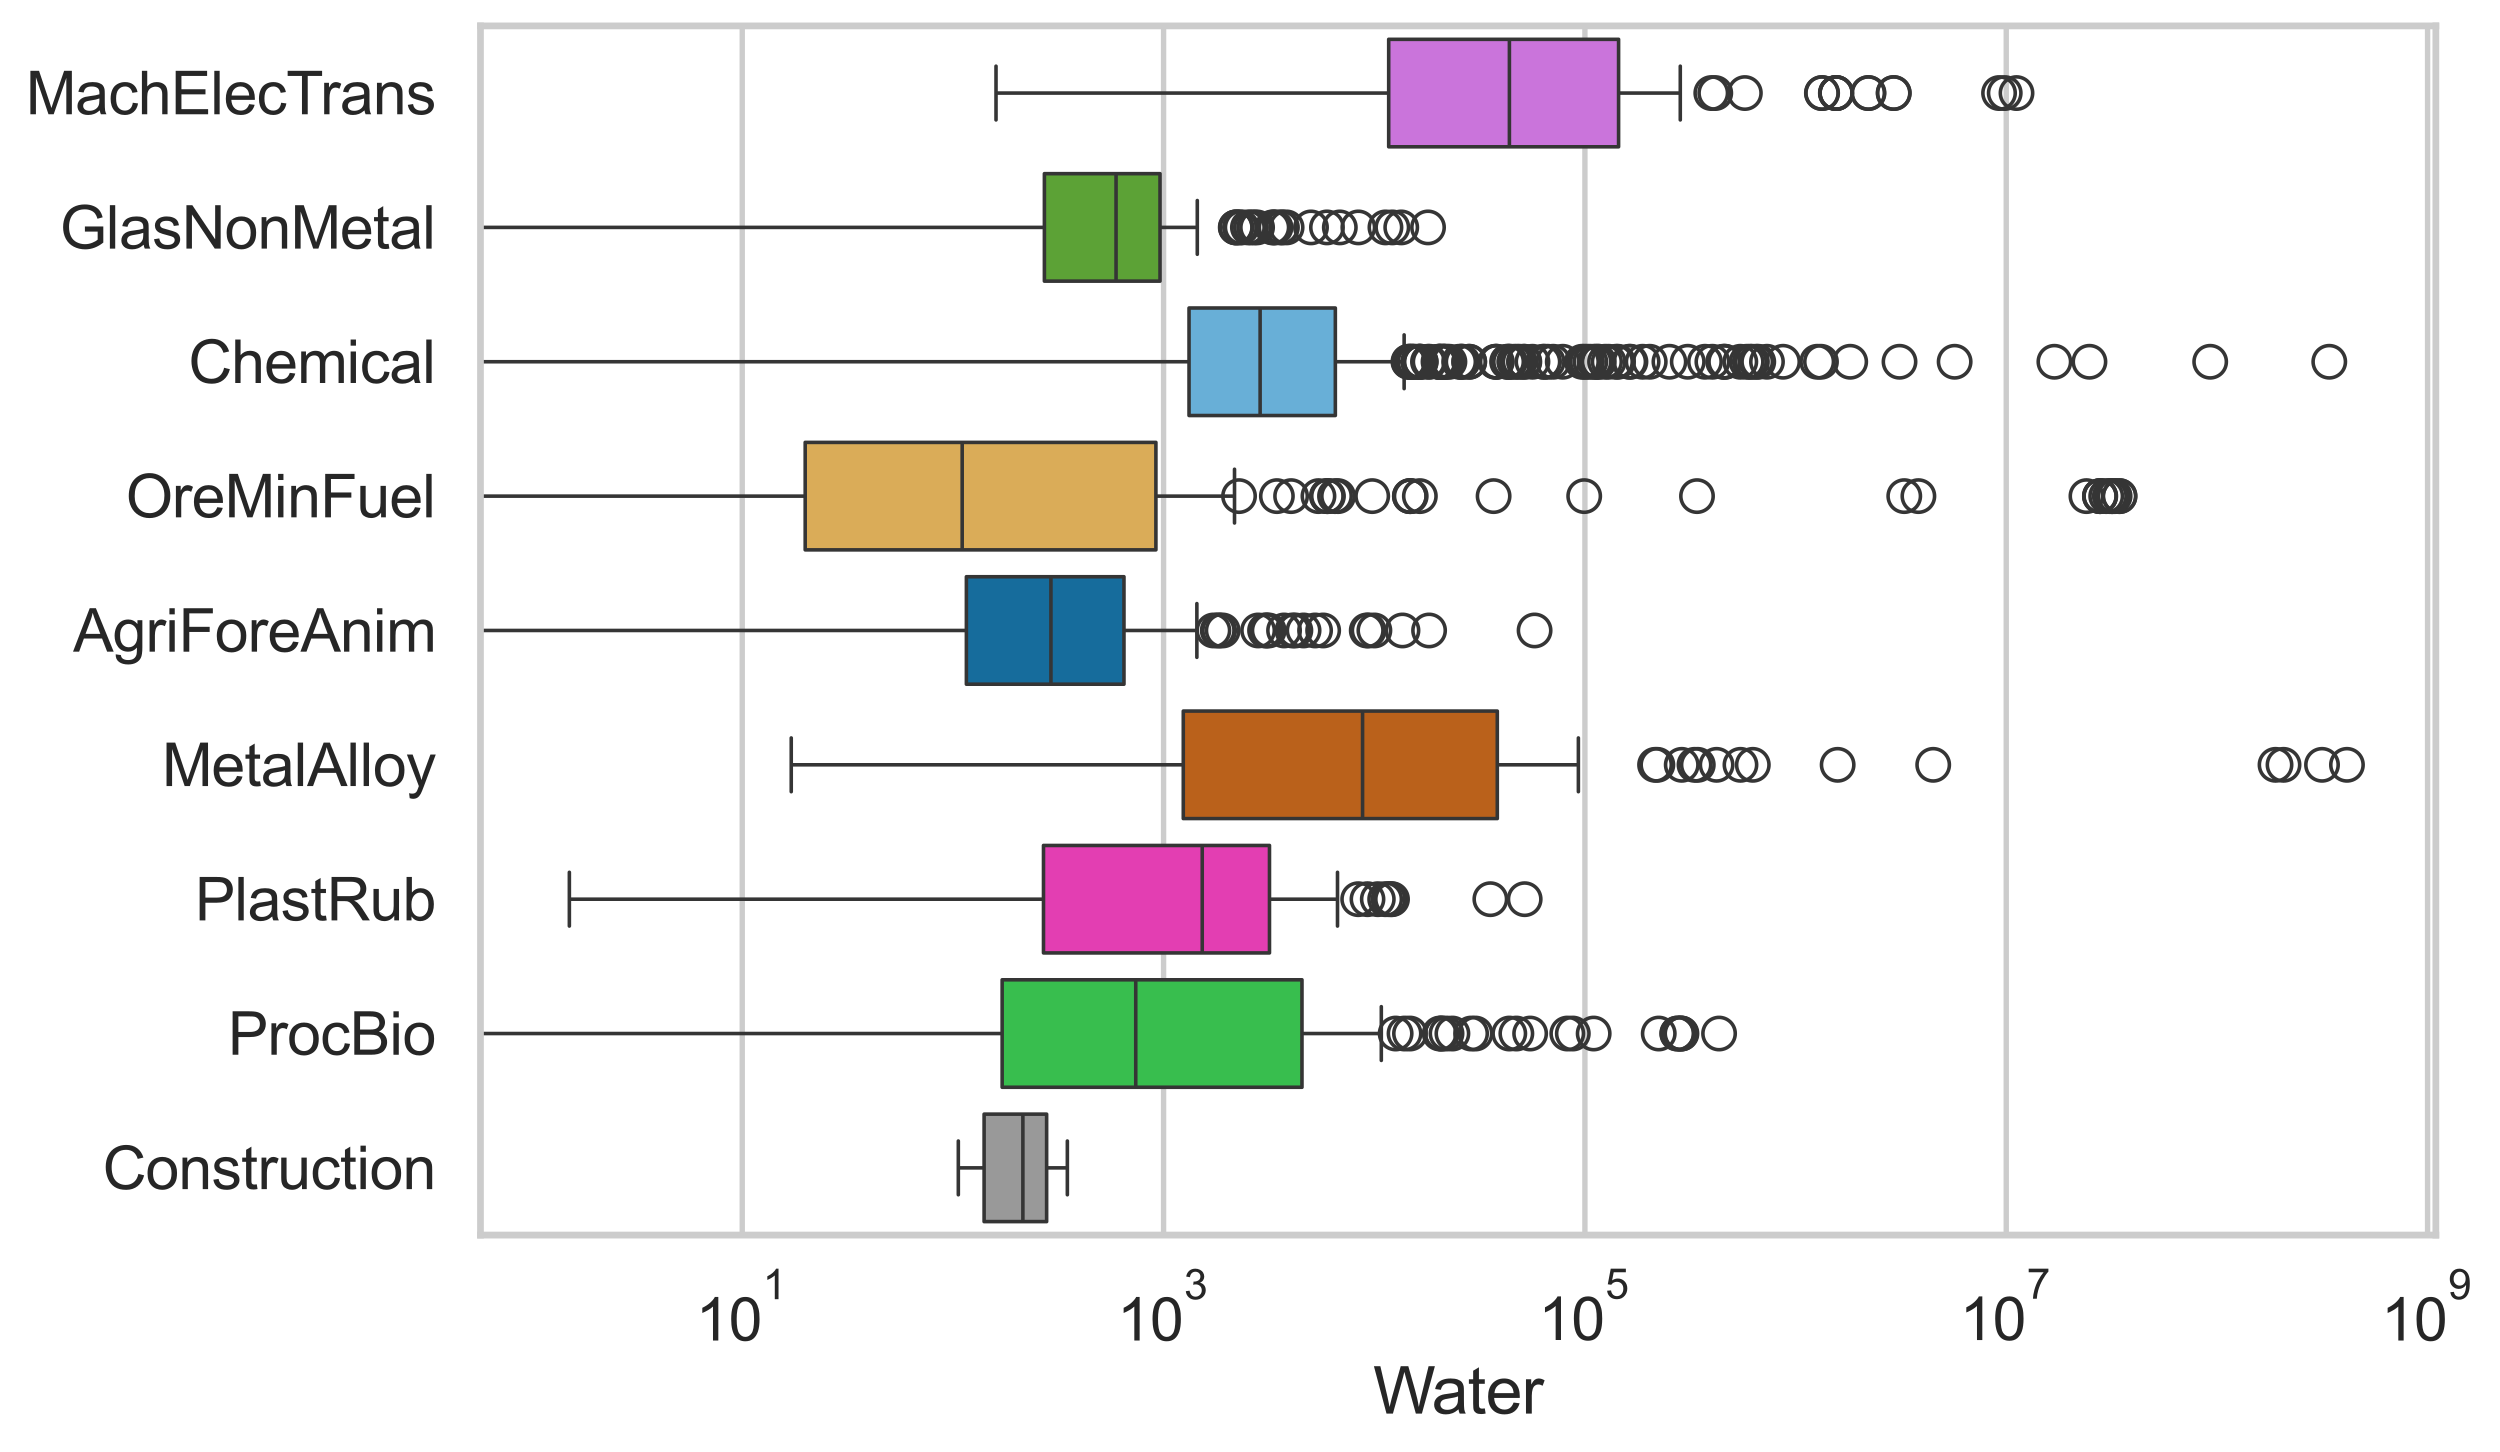 <?xml version="1.0" encoding="utf-8" standalone="no"?>
<!DOCTYPE svg PUBLIC "-//W3C//DTD SVG 1.1//EN"
  "http://www.w3.org/Graphics/SVG/1.1/DTD/svg11.dtd">
<svg xmlns:xlink="http://www.w3.org/1999/xlink" width="695.64pt" height="404.121pt" viewBox="0 0 695.64 404.121" xmlns="http://www.w3.org/2000/svg" version="1.1">
 <defs>
  <style type="text/css">*{stroke-linejoin: round; stroke-linecap: butt}</style>
 </defs>
 <g id="figure_1">
  <g id="patch_1">
   <path d="M 0 404.121 
L 695.64 404.121 
L 695.64 0 
L 0 0 
z
" style="fill: #ffffff"/>
  </g>
  <g id="axes_1">
   <g id="patch_2">
    <path d="M 133.697 343.665 
L 677.787 343.665 
L 677.787 7.2 
L 133.697 7.2 
z
" style="fill: #ffffff"/>
   </g>
   <g id="matplotlib.axis_1">
    <g id="xtick_1">
     <g id="line2d_1">
      <path d="M 206.535 343.665 
L 206.535 7.2 
" clip-path="url(#p6cf126e085)" style="fill: none; stroke: #cccccc; stroke-width: 1.5; stroke-linecap: round"/>
     </g>
     <g id="text_1">
      <!-- $\mathdefault{10^{1}}$ -->
      <g style="fill: #262626" transform="translate(193.582 373.18) scale(0.165 -0.165)">
       <defs>
        <path id="ArialMT-31" d="M 2384 0 
L 1822 0 
L 1822 3584 
Q 1619 3391 1289 3197 
Q 959 3003 697 2906 
L 697 3450 
Q 1169 3672 1522 3987 
Q 1875 4303 2022 4600 
L 2384 4600 
L 2384 0 
z
" transform="scale(0.016)"/>
        <path id="ArialMT-30" d="M 266 2259 
Q 266 3072 433 3567 
Q 600 4063 929 4331 
Q 1259 4600 1759 4600 
Q 2128 4600 2406 4451 
Q 2684 4303 2865 4023 
Q 3047 3744 3150 3342 
Q 3253 2941 3253 2259 
Q 3253 1453 3087 958 
Q 2922 463 2592 192 
Q 2263 -78 1759 -78 
Q 1097 -78 719 397 
Q 266 969 266 2259 
z
M 844 2259 
Q 844 1131 1108 757 
Q 1372 384 1759 384 
Q 2147 384 2411 759 
Q 2675 1134 2675 2259 
Q 2675 3391 2411 3762 
Q 2147 4134 1753 4134 
Q 1366 4134 1134 3806 
Q 844 3388 844 2259 
z
" transform="scale(0.016)"/>
       </defs>
       <use xlink:href="#ArialMT-31" transform="translate(0 0.994)"/>
       <use xlink:href="#ArialMT-30" transform="translate(55.615 0.994)"/>
       <use xlink:href="#ArialMT-31" transform="translate(112.973 70.688) scale(0.7)"/>
      </g>
     </g>
    </g>
    <g id="xtick_2">
     <g id="line2d_2">
      <path d="M 323.773 343.665 
L 323.773 7.2 
" clip-path="url(#p6cf126e085)" style="fill: none; stroke: #cccccc; stroke-width: 1.5; stroke-linecap: round"/>
     </g>
     <g id="text_2">
      <!-- $\mathdefault{10^{3}}$ -->
      <g style="fill: #262626" transform="translate(310.82 373.18) scale(0.165 -0.165)">
       <defs>
        <path id="ArialMT-33" d="M 269 1209 
L 831 1284 
Q 928 806 1161 595 
Q 1394 384 1728 384 
Q 2125 384 2398 659 
Q 2672 934 2672 1341 
Q 2672 1728 2419 1979 
Q 2166 2231 1775 2231 
Q 1616 2231 1378 2169 
L 1441 2663 
Q 1497 2656 1531 2656 
Q 1891 2656 2178 2843 
Q 2466 3031 2466 3422 
Q 2466 3731 2256 3934 
Q 2047 4138 1716 4138 
Q 1388 4138 1169 3931 
Q 950 3725 888 3313 
L 325 3413 
Q 428 3978 793 4289 
Q 1159 4600 1703 4600 
Q 2078 4600 2393 4439 
Q 2709 4278 2876 4000 
Q 3044 3722 3044 3409 
Q 3044 3113 2884 2869 
Q 2725 2625 2413 2481 
Q 2819 2388 3044 2092 
Q 3269 1797 3269 1353 
Q 3269 753 2831 336 
Q 2394 -81 1725 -81 
Q 1122 -81 723 278 
Q 325 638 269 1209 
z
" transform="scale(0.016)"/>
       </defs>
       <use xlink:href="#ArialMT-31" transform="translate(0 0.994)"/>
       <use xlink:href="#ArialMT-30" transform="translate(55.615 0.994)"/>
       <use xlink:href="#ArialMT-33" transform="translate(112.973 70.688) scale(0.7)"/>
      </g>
     </g>
    </g>
    <g id="xtick_3">
     <g id="line2d_3">
      <path d="M 441.011 343.665 
L 441.011 7.2 
" clip-path="url(#p6cf126e085)" style="fill: none; stroke: #cccccc; stroke-width: 1.5; stroke-linecap: round"/>
     </g>
     <g id="text_3">
      <!-- $\mathdefault{10^{5}}$ -->
      <g style="fill: #262626" transform="translate(428.059 373.015) scale(0.165 -0.165)">
       <defs>
        <path id="ArialMT-35" d="M 266 1200 
L 856 1250 
Q 922 819 1161 601 
Q 1400 384 1738 384 
Q 2144 384 2425 690 
Q 2706 997 2706 1503 
Q 2706 1984 2436 2262 
Q 2166 2541 1728 2541 
Q 1456 2541 1237 2417 
Q 1019 2294 894 2097 
L 366 2166 
L 809 4519 
L 3088 4519 
L 3088 3981 
L 1259 3981 
L 1013 2750 
Q 1425 3038 1878 3038 
Q 2478 3038 2890 2622 
Q 3303 2206 3303 1553 
Q 3303 931 2941 478 
Q 2500 -78 1738 -78 
Q 1113 -78 717 272 
Q 322 622 266 1200 
z
" transform="scale(0.016)"/>
       </defs>
       <use xlink:href="#ArialMT-31" transform="translate(0 0.88)"/>
       <use xlink:href="#ArialMT-30" transform="translate(55.615 0.88)"/>
       <use xlink:href="#ArialMT-35" transform="translate(112.973 70.573) scale(0.7)"/>
      </g>
     </g>
    </g>
    <g id="xtick_4">
     <g id="line2d_4">
      <path d="M 558.249 343.665 
L 558.249 7.2 
" clip-path="url(#p6cf126e085)" style="fill: none; stroke: #cccccc; stroke-width: 1.5; stroke-linecap: round"/>
     </g>
     <g id="text_4">
      <!-- $\mathdefault{10^{7}}$ -->
      <g style="fill: #262626" transform="translate(545.297 373.015) scale(0.165 -0.165)">
       <defs>
        <path id="ArialMT-37" d="M 303 3981 
L 303 4522 
L 3269 4522 
L 3269 4084 
Q 2831 3619 2401 2847 
Q 1972 2075 1738 1259 
Q 1569 684 1522 0 
L 944 0 
Q 953 541 1156 1306 
Q 1359 2072 1739 2783 
Q 2119 3494 2547 3981 
L 303 3981 
z
" transform="scale(0.016)"/>
       </defs>
       <use xlink:href="#ArialMT-31" transform="translate(0 0.847)"/>
       <use xlink:href="#ArialMT-30" transform="translate(55.615 0.847)"/>
       <use xlink:href="#ArialMT-37" transform="translate(112.973 70.541) scale(0.7)"/>
      </g>
     </g>
    </g>
    <g id="xtick_5">
     <g id="line2d_5">
      <path d="M 675.487 343.665 
L 675.487 7.2 
" clip-path="url(#p6cf126e085)" style="fill: none; stroke: #cccccc; stroke-width: 1.5; stroke-linecap: round"/>
     </g>
     <g id="text_5">
      <!-- $\mathdefault{10^{9}}$ -->
      <g style="fill: #262626" transform="translate(662.535 373.18) scale(0.165 -0.165)">
       <defs>
        <path id="ArialMT-39" d="M 350 1059 
L 891 1109 
Q 959 728 1153 556 
Q 1347 384 1650 384 
Q 1909 384 2104 503 
Q 2300 622 2425 820 
Q 2550 1019 2634 1356 
Q 2719 1694 2719 2044 
Q 2719 2081 2716 2156 
Q 2547 1888 2255 1720 
Q 1963 1553 1622 1553 
Q 1053 1553 659 1965 
Q 266 2378 266 3053 
Q 266 3750 677 4175 
Q 1088 4600 1706 4600 
Q 2153 4600 2523 4359 
Q 2894 4119 3086 3673 
Q 3278 3228 3278 2384 
Q 3278 1506 3087 986 
Q 2897 466 2520 194 
Q 2144 -78 1638 -78 
Q 1100 -78 759 220 
Q 419 519 350 1059 
z
M 2653 3081 
Q 2653 3566 2395 3850 
Q 2138 4134 1775 4134 
Q 1400 4134 1122 3828 
Q 844 3522 844 3034 
Q 844 2597 1108 2323 
Q 1372 2050 1759 2050 
Q 2150 2050 2401 2323 
Q 2653 2597 2653 3081 
z
" transform="scale(0.016)"/>
       </defs>
       <use xlink:href="#ArialMT-31" transform="translate(0 0.994)"/>
       <use xlink:href="#ArialMT-30" transform="translate(55.615 0.994)"/>
       <use xlink:href="#ArialMT-39" transform="translate(112.973 70.688) scale(0.7)"/>
      </g>
     </g>
    </g>
    <g id="text_6">
     <!-- Water -->
     <g style="fill: #262626" transform="translate(382.077 393.344) scale(0.18 -0.18)">
      <defs>
       <path id="ArialMT-57" d="M 1294 0 
L 78 4581 
L 700 4581 
L 1397 1578 
Q 1509 1106 1591 641 
Q 1766 1375 1797 1488 
L 2669 4581 
L 3400 4581 
L 4056 2263 
Q 4303 1400 4413 641 
Q 4500 1075 4641 1638 
L 5359 4581 
L 5969 4581 
L 4713 0 
L 4128 0 
L 3163 3491 
Q 3041 3928 3019 4028 
Q 2947 3713 2884 3491 
L 1913 0 
L 1294 0 
z
" transform="scale(0.016)"/>
       <path id="ArialMT-61" d="M 2588 409 
Q 2275 144 1986 34 
Q 1697 -75 1366 -75 
Q 819 -75 525 192 
Q 231 459 231 875 
Q 231 1119 342 1320 
Q 453 1522 633 1644 
Q 813 1766 1038 1828 
Q 1203 1872 1538 1913 
Q 2219 1994 2541 2106 
Q 2544 2222 2544 2253 
Q 2544 2597 2384 2738 
Q 2169 2928 1744 2928 
Q 1347 2928 1158 2789 
Q 969 2650 878 2297 
L 328 2372 
Q 403 2725 575 2942 
Q 747 3159 1072 3276 
Q 1397 3394 1825 3394 
Q 2250 3394 2515 3294 
Q 2781 3194 2906 3042 
Q 3031 2891 3081 2659 
Q 3109 2516 3109 2141 
L 3109 1391 
Q 3109 606 3145 398 
Q 3181 191 3288 0 
L 2700 0 
Q 2613 175 2588 409 
z
M 2541 1666 
Q 2234 1541 1622 1453 
Q 1275 1403 1131 1340 
Q 988 1278 909 1158 
Q 831 1038 831 891 
Q 831 666 1001 516 
Q 1172 366 1500 366 
Q 1825 366 2078 508 
Q 2331 650 2450 897 
Q 2541 1088 2541 1459 
L 2541 1666 
z
" transform="scale(0.016)"/>
       <path id="ArialMT-74" d="M 1650 503 
L 1731 6 
Q 1494 -44 1306 -44 
Q 1000 -44 831 53 
Q 663 150 594 308 
Q 525 466 525 972 
L 525 2881 
L 113 2881 
L 113 3319 
L 525 3319 
L 525 4141 
L 1084 4478 
L 1084 3319 
L 1650 3319 
L 1650 2881 
L 1084 2881 
L 1084 941 
Q 1084 700 1114 631 
Q 1144 563 1211 522 
Q 1278 481 1403 481 
Q 1497 481 1650 503 
z
" transform="scale(0.016)"/>
       <path id="ArialMT-65" d="M 2694 1069 
L 3275 997 
Q 3138 488 2766 206 
Q 2394 -75 1816 -75 
Q 1088 -75 661 373 
Q 234 822 234 1631 
Q 234 2469 665 2931 
Q 1097 3394 1784 3394 
Q 2450 3394 2872 2941 
Q 3294 2488 3294 1666 
Q 3294 1616 3291 1516 
L 816 1516 
Q 847 969 1125 678 
Q 1403 388 1819 388 
Q 2128 388 2347 550 
Q 2566 713 2694 1069 
z
M 847 1978 
L 2700 1978 
Q 2663 2397 2488 2606 
Q 2219 2931 1791 2931 
Q 1403 2931 1139 2672 
Q 875 2413 847 1978 
z
" transform="scale(0.016)"/>
       <path id="ArialMT-72" d="M 416 0 
L 416 3319 
L 922 3319 
L 922 2816 
Q 1116 3169 1280 3281 
Q 1444 3394 1641 3394 
Q 1925 3394 2219 3213 
L 2025 2691 
Q 1819 2813 1613 2813 
Q 1428 2813 1281 2702 
Q 1134 2591 1072 2394 
Q 978 2094 978 1738 
L 978 0 
L 416 0 
z
" transform="scale(0.016)"/>
      </defs>
      <use xlink:href="#ArialMT-57"/>
      <use xlink:href="#ArialMT-61" transform="translate(90.635 0)"/>
      <use xlink:href="#ArialMT-74" transform="translate(146.25 0)"/>
      <use xlink:href="#ArialMT-65" transform="translate(174.033 0)"/>
      <use xlink:href="#ArialMT-72" transform="translate(229.648 0)"/>
     </g>
    </g>
   </g>
   <g id="matplotlib.axis_2">
    <g id="ytick_1">
     <g id="text_7">
      <!-- MachElecTrans -->
      <g style="fill: #262626" transform="translate(7.2 31.798) scale(0.165 -0.165)">
       <defs>
        <path id="ArialMT-4d" d="M 475 0 
L 475 4581 
L 1388 4581 
L 2472 1338 
Q 2622 884 2691 659 
Q 2769 909 2934 1394 
L 4031 4581 
L 4847 4581 
L 4847 0 
L 4263 0 
L 4263 3834 
L 2931 0 
L 2384 0 
L 1059 3900 
L 1059 0 
L 475 0 
z
" transform="scale(0.016)"/>
        <path id="ArialMT-63" d="M 2588 1216 
L 3141 1144 
Q 3050 572 2676 248 
Q 2303 -75 1759 -75 
Q 1078 -75 664 370 
Q 250 816 250 1647 
Q 250 2184 428 2587 
Q 606 2991 970 3192 
Q 1334 3394 1763 3394 
Q 2303 3394 2647 3120 
Q 2991 2847 3088 2344 
L 2541 2259 
Q 2463 2594 2264 2762 
Q 2066 2931 1784 2931 
Q 1359 2931 1093 2626 
Q 828 2322 828 1663 
Q 828 994 1084 691 
Q 1341 388 1753 388 
Q 2084 388 2306 591 
Q 2528 794 2588 1216 
z
" transform="scale(0.016)"/>
        <path id="ArialMT-68" d="M 422 0 
L 422 4581 
L 984 4581 
L 984 2938 
Q 1378 3394 1978 3394 
Q 2347 3394 2619 3248 
Q 2891 3103 3008 2847 
Q 3125 2591 3125 2103 
L 3125 0 
L 2563 0 
L 2563 2103 
Q 2563 2525 2380 2717 
Q 2197 2909 1863 2909 
Q 1613 2909 1392 2779 
Q 1172 2650 1078 2428 
Q 984 2206 984 1816 
L 984 0 
L 422 0 
z
" transform="scale(0.016)"/>
        <path id="ArialMT-45" d="M 506 0 
L 506 4581 
L 3819 4581 
L 3819 4041 
L 1113 4041 
L 1113 2638 
L 3647 2638 
L 3647 2100 
L 1113 2100 
L 1113 541 
L 3925 541 
L 3925 0 
L 506 0 
z
" transform="scale(0.016)"/>
        <path id="ArialMT-6c" d="M 409 0 
L 409 4581 
L 972 4581 
L 972 0 
L 409 0 
z
" transform="scale(0.016)"/>
        <path id="ArialMT-54" d="M 1659 0 
L 1659 4041 
L 150 4041 
L 150 4581 
L 3781 4581 
L 3781 4041 
L 2266 4041 
L 2266 0 
L 1659 0 
z
" transform="scale(0.016)"/>
        <path id="ArialMT-6e" d="M 422 0 
L 422 3319 
L 928 3319 
L 928 2847 
Q 1294 3394 1984 3394 
Q 2284 3394 2536 3286 
Q 2788 3178 2913 3003 
Q 3038 2828 3088 2588 
Q 3119 2431 3119 2041 
L 3119 0 
L 2556 0 
L 2556 2019 
Q 2556 2363 2490 2533 
Q 2425 2703 2258 2804 
Q 2091 2906 1866 2906 
Q 1506 2906 1245 2678 
Q 984 2450 984 1813 
L 984 0 
L 422 0 
z
" transform="scale(0.016)"/>
        <path id="ArialMT-73" d="M 197 991 
L 753 1078 
Q 800 744 1014 566 
Q 1228 388 1613 388 
Q 2000 388 2187 545 
Q 2375 703 2375 916 
Q 2375 1106 2209 1216 
Q 2094 1291 1634 1406 
Q 1016 1563 777 1677 
Q 538 1791 414 1992 
Q 291 2194 291 2438 
Q 291 2659 392 2848 
Q 494 3038 669 3163 
Q 800 3259 1026 3326 
Q 1253 3394 1513 3394 
Q 1903 3394 2198 3281 
Q 2494 3169 2634 2976 
Q 2775 2784 2828 2463 
L 2278 2388 
Q 2241 2644 2061 2787 
Q 1881 2931 1553 2931 
Q 1166 2931 1000 2803 
Q 834 2675 834 2503 
Q 834 2394 903 2306 
Q 972 2216 1119 2156 
Q 1203 2125 1616 2013 
Q 2213 1853 2448 1751 
Q 2684 1650 2818 1456 
Q 2953 1263 2953 975 
Q 2953 694 2789 445 
Q 2625 197 2315 61 
Q 2006 -75 1616 -75 
Q 969 -75 630 194 
Q 291 463 197 991 
z
" transform="scale(0.016)"/>
       </defs>
       <use xlink:href="#ArialMT-4d"/>
       <use xlink:href="#ArialMT-61" transform="translate(83.301 0)"/>
       <use xlink:href="#ArialMT-63" transform="translate(138.916 0)"/>
       <use xlink:href="#ArialMT-68" transform="translate(188.916 0)"/>
       <use xlink:href="#ArialMT-45" transform="translate(244.531 0)"/>
       <use xlink:href="#ArialMT-6c" transform="translate(311.23 0)"/>
       <use xlink:href="#ArialMT-65" transform="translate(333.447 0)"/>
       <use xlink:href="#ArialMT-63" transform="translate(389.062 0)"/>
       <use xlink:href="#ArialMT-54" transform="translate(439.062 0)"/>
       <use xlink:href="#ArialMT-72" transform="translate(496.396 0)"/>
       <use xlink:href="#ArialMT-61" transform="translate(529.697 0)"/>
       <use xlink:href="#ArialMT-6e" transform="translate(585.312 0)"/>
       <use xlink:href="#ArialMT-73" transform="translate(640.928 0)"/>
      </g>
     </g>
    </g>
    <g id="ytick_2">
     <g id="text_8">
      <!-- GlasNonMetal -->
      <g style="fill: #262626" transform="translate(16.659 69.183) scale(0.165 -0.165)">
       <defs>
        <path id="ArialMT-47" d="M 2638 1797 
L 2638 2334 
L 4578 2338 
L 4578 638 
Q 4131 281 3656 101 
Q 3181 -78 2681 -78 
Q 2006 -78 1454 211 
Q 903 500 622 1047 
Q 341 1594 341 2269 
Q 341 2938 620 3517 
Q 900 4097 1425 4378 
Q 1950 4659 2634 4659 
Q 3131 4659 3532 4498 
Q 3934 4338 4162 4050 
Q 4391 3763 4509 3300 
L 3963 3150 
Q 3859 3500 3706 3700 
Q 3553 3900 3268 4020 
Q 2984 4141 2638 4141 
Q 2222 4141 1919 4014 
Q 1616 3888 1430 3681 
Q 1244 3475 1141 3228 
Q 966 2803 966 2306 
Q 966 1694 1177 1281 
Q 1388 869 1791 669 
Q 2194 469 2647 469 
Q 3041 469 3416 620 
Q 3791 772 3984 944 
L 3984 1797 
L 2638 1797 
z
" transform="scale(0.016)"/>
        <path id="ArialMT-4e" d="M 488 0 
L 488 4581 
L 1109 4581 
L 3516 984 
L 3516 4581 
L 4097 4581 
L 4097 0 
L 3475 0 
L 1069 3600 
L 1069 0 
L 488 0 
z
" transform="scale(0.016)"/>
        <path id="ArialMT-6f" d="M 213 1659 
Q 213 2581 725 3025 
Q 1153 3394 1769 3394 
Q 2453 3394 2887 2945 
Q 3322 2497 3322 1706 
Q 3322 1066 3130 698 
Q 2938 331 2570 128 
Q 2203 -75 1769 -75 
Q 1072 -75 642 372 
Q 213 819 213 1659 
z
M 791 1659 
Q 791 1022 1069 705 
Q 1347 388 1769 388 
Q 2188 388 2466 706 
Q 2744 1025 2744 1678 
Q 2744 2294 2464 2611 
Q 2184 2928 1769 2928 
Q 1347 2928 1069 2612 
Q 791 2297 791 1659 
z
" transform="scale(0.016)"/>
       </defs>
       <use xlink:href="#ArialMT-47"/>
       <use xlink:href="#ArialMT-6c" transform="translate(77.783 0)"/>
       <use xlink:href="#ArialMT-61" transform="translate(100 0)"/>
       <use xlink:href="#ArialMT-73" transform="translate(155.615 0)"/>
       <use xlink:href="#ArialMT-4e" transform="translate(205.615 0)"/>
       <use xlink:href="#ArialMT-6f" transform="translate(277.832 0)"/>
       <use xlink:href="#ArialMT-6e" transform="translate(333.447 0)"/>
       <use xlink:href="#ArialMT-4d" transform="translate(389.062 0)"/>
       <use xlink:href="#ArialMT-65" transform="translate(472.363 0)"/>
       <use xlink:href="#ArialMT-74" transform="translate(527.979 0)"/>
       <use xlink:href="#ArialMT-61" transform="translate(555.762 0)"/>
       <use xlink:href="#ArialMT-6c" transform="translate(611.377 0)"/>
      </g>
     </g>
    </g>
    <g id="ytick_3">
     <g id="text_9">
      <!-- Chemical -->
      <g style="fill: #262626" transform="translate(52.428 106.568) scale(0.165 -0.165)">
       <defs>
        <path id="ArialMT-43" d="M 3763 1606 
L 4369 1453 
Q 4178 706 3683 314 
Q 3188 -78 2472 -78 
Q 1731 -78 1267 223 
Q 803 525 561 1097 
Q 319 1669 319 2325 
Q 319 3041 592 3573 
Q 866 4106 1370 4382 
Q 1875 4659 2481 4659 
Q 3169 4659 3637 4309 
Q 4106 3959 4291 3325 
L 3694 3184 
Q 3534 3684 3231 3912 
Q 2928 4141 2469 4141 
Q 1941 4141 1586 3887 
Q 1231 3634 1087 3207 
Q 944 2781 944 2328 
Q 944 1744 1114 1308 
Q 1284 872 1643 656 
Q 2003 441 2422 441 
Q 2931 441 3284 734 
Q 3638 1028 3763 1606 
z
" transform="scale(0.016)"/>
        <path id="ArialMT-6d" d="M 422 0 
L 422 3319 
L 925 3319 
L 925 2853 
Q 1081 3097 1340 3245 
Q 1600 3394 1931 3394 
Q 2300 3394 2536 3241 
Q 2772 3088 2869 2813 
Q 3263 3394 3894 3394 
Q 4388 3394 4653 3120 
Q 4919 2847 4919 2278 
L 4919 0 
L 4359 0 
L 4359 2091 
Q 4359 2428 4304 2576 
Q 4250 2725 4106 2815 
Q 3963 2906 3769 2906 
Q 3419 2906 3187 2673 
Q 2956 2441 2956 1928 
L 2956 0 
L 2394 0 
L 2394 2156 
Q 2394 2531 2256 2718 
Q 2119 2906 1806 2906 
Q 1569 2906 1367 2781 
Q 1166 2656 1075 2415 
Q 984 2175 984 1722 
L 984 0 
L 422 0 
z
" transform="scale(0.016)"/>
        <path id="ArialMT-69" d="M 425 3934 
L 425 4581 
L 988 4581 
L 988 3934 
L 425 3934 
z
M 425 0 
L 425 3319 
L 988 3319 
L 988 0 
L 425 0 
z
" transform="scale(0.016)"/>
       </defs>
       <use xlink:href="#ArialMT-43"/>
       <use xlink:href="#ArialMT-68" transform="translate(72.217 0)"/>
       <use xlink:href="#ArialMT-65" transform="translate(127.832 0)"/>
       <use xlink:href="#ArialMT-6d" transform="translate(183.447 0)"/>
       <use xlink:href="#ArialMT-69" transform="translate(266.748 0)"/>
       <use xlink:href="#ArialMT-63" transform="translate(288.965 0)"/>
       <use xlink:href="#ArialMT-61" transform="translate(338.965 0)"/>
       <use xlink:href="#ArialMT-6c" transform="translate(394.58 0)"/>
      </g>
     </g>
    </g>
    <g id="ytick_4">
     <g id="text_10">
      <!-- OreMinFuel -->
      <g style="fill: #262626" transform="translate(35.013 143.953) scale(0.165 -0.165)">
       <defs>
        <path id="ArialMT-4f" d="M 309 2231 
Q 309 3372 921 4017 
Q 1534 4663 2503 4663 
Q 3138 4663 3647 4359 
Q 4156 4056 4423 3514 
Q 4691 2972 4691 2284 
Q 4691 1588 4409 1038 
Q 4128 488 3612 205 
Q 3097 -78 2500 -78 
Q 1853 -78 1343 234 
Q 834 547 571 1087 
Q 309 1628 309 2231 
z
M 934 2222 
Q 934 1394 1379 917 
Q 1825 441 2497 441 
Q 3181 441 3623 922 
Q 4066 1403 4066 2288 
Q 4066 2847 3877 3264 
Q 3688 3681 3323 3911 
Q 2959 4141 2506 4141 
Q 1863 4141 1398 3698 
Q 934 3256 934 2222 
z
" transform="scale(0.016)"/>
        <path id="ArialMT-46" d="M 525 0 
L 525 4581 
L 3616 4581 
L 3616 4041 
L 1131 4041 
L 1131 2622 
L 3281 2622 
L 3281 2081 
L 1131 2081 
L 1131 0 
L 525 0 
z
" transform="scale(0.016)"/>
        <path id="ArialMT-75" d="M 2597 0 
L 2597 488 
Q 2209 -75 1544 -75 
Q 1250 -75 995 37 
Q 741 150 617 320 
Q 494 491 444 738 
Q 409 903 409 1263 
L 409 3319 
L 972 3319 
L 972 1478 
Q 972 1038 1006 884 
Q 1059 663 1231 536 
Q 1403 409 1656 409 
Q 1909 409 2131 539 
Q 2353 669 2445 892 
Q 2538 1116 2538 1541 
L 2538 3319 
L 3100 3319 
L 3100 0 
L 2597 0 
z
" transform="scale(0.016)"/>
       </defs>
       <use xlink:href="#ArialMT-4f"/>
       <use xlink:href="#ArialMT-72" transform="translate(77.783 0)"/>
       <use xlink:href="#ArialMT-65" transform="translate(111.084 0)"/>
       <use xlink:href="#ArialMT-4d" transform="translate(166.699 0)"/>
       <use xlink:href="#ArialMT-69" transform="translate(250 0)"/>
       <use xlink:href="#ArialMT-6e" transform="translate(272.217 0)"/>
       <use xlink:href="#ArialMT-46" transform="translate(327.832 0)"/>
       <use xlink:href="#ArialMT-75" transform="translate(388.916 0)"/>
       <use xlink:href="#ArialMT-65" transform="translate(444.531 0)"/>
       <use xlink:href="#ArialMT-6c" transform="translate(500.146 0)"/>
      </g>
     </g>
    </g>
    <g id="ytick_5">
     <g id="text_11">
      <!-- AgriForeAnim -->
      <g style="fill: #262626" transform="translate(20.341 181.337) scale(0.165 -0.165)">
       <defs>
        <path id="ArialMT-41" d="M -9 0 
L 1750 4581 
L 2403 4581 
L 4278 0 
L 3588 0 
L 3053 1388 
L 1138 1388 
L 634 0 
L -9 0 
z
M 1313 1881 
L 2866 1881 
L 2388 3150 
Q 2169 3728 2063 4100 
Q 1975 3659 1816 3225 
L 1313 1881 
z
" transform="scale(0.016)"/>
        <path id="ArialMT-67" d="M 319 -275 
L 866 -356 
Q 900 -609 1056 -725 
Q 1266 -881 1628 -881 
Q 2019 -881 2231 -725 
Q 2444 -569 2519 -288 
Q 2563 -116 2559 434 
Q 2191 0 1641 0 
Q 956 0 581 494 
Q 206 988 206 1678 
Q 206 2153 378 2554 
Q 550 2956 876 3175 
Q 1203 3394 1644 3394 
Q 2231 3394 2613 2919 
L 2613 3319 
L 3131 3319 
L 3131 450 
Q 3131 -325 2973 -648 
Q 2816 -972 2473 -1159 
Q 2131 -1347 1631 -1347 
Q 1038 -1347 672 -1080 
Q 306 -813 319 -275 
z
M 784 1719 
Q 784 1066 1043 766 
Q 1303 466 1694 466 
Q 2081 466 2343 764 
Q 2606 1063 2606 1700 
Q 2606 2309 2336 2618 
Q 2066 2928 1684 2928 
Q 1309 2928 1046 2623 
Q 784 2319 784 1719 
z
" transform="scale(0.016)"/>
       </defs>
       <use xlink:href="#ArialMT-41"/>
       <use xlink:href="#ArialMT-67" transform="translate(66.699 0)"/>
       <use xlink:href="#ArialMT-72" transform="translate(122.314 0)"/>
       <use xlink:href="#ArialMT-69" transform="translate(155.615 0)"/>
       <use xlink:href="#ArialMT-46" transform="translate(177.832 0)"/>
       <use xlink:href="#ArialMT-6f" transform="translate(238.916 0)"/>
       <use xlink:href="#ArialMT-72" transform="translate(294.531 0)"/>
       <use xlink:href="#ArialMT-65" transform="translate(327.832 0)"/>
       <use xlink:href="#ArialMT-41" transform="translate(383.447 0)"/>
       <use xlink:href="#ArialMT-6e" transform="translate(450.146 0)"/>
       <use xlink:href="#ArialMT-69" transform="translate(505.762 0)"/>
       <use xlink:href="#ArialMT-6d" transform="translate(527.979 0)"/>
      </g>
     </g>
    </g>
    <g id="ytick_6">
     <g id="text_12">
      <!-- MetalAlloy -->
      <g style="fill: #262626" transform="translate(45.088 218.722) scale(0.165 -0.165)">
       <defs>
        <path id="ArialMT-79" d="M 397 -1278 
L 334 -750 
Q 519 -800 656 -800 
Q 844 -800 956 -737 
Q 1069 -675 1141 -563 
Q 1194 -478 1313 -144 
Q 1328 -97 1363 -6 
L 103 3319 
L 709 3319 
L 1400 1397 
Q 1534 1031 1641 628 
Q 1738 1016 1872 1384 
L 2581 3319 
L 3144 3319 
L 1881 -56 
Q 1678 -603 1566 -809 
Q 1416 -1088 1222 -1217 
Q 1028 -1347 759 -1347 
Q 597 -1347 397 -1278 
z
" transform="scale(0.016)"/>
       </defs>
       <use xlink:href="#ArialMT-4d"/>
       <use xlink:href="#ArialMT-65" transform="translate(83.301 0)"/>
       <use xlink:href="#ArialMT-74" transform="translate(138.916 0)"/>
       <use xlink:href="#ArialMT-61" transform="translate(166.699 0)"/>
       <use xlink:href="#ArialMT-6c" transform="translate(222.314 0)"/>
       <use xlink:href="#ArialMT-41" transform="translate(244.531 0)"/>
       <use xlink:href="#ArialMT-6c" transform="translate(311.23 0)"/>
       <use xlink:href="#ArialMT-6c" transform="translate(333.447 0)"/>
       <use xlink:href="#ArialMT-6f" transform="translate(355.664 0)"/>
       <use xlink:href="#ArialMT-79" transform="translate(411.279 0)"/>
      </g>
     </g>
    </g>
    <g id="ytick_7">
     <g id="text_13">
      <!-- PlastRub -->
      <g style="fill: #262626" transform="translate(54.248 256.107) scale(0.165 -0.165)">
       <defs>
        <path id="ArialMT-50" d="M 494 0 
L 494 4581 
L 2222 4581 
Q 2678 4581 2919 4538 
Q 3256 4481 3484 4323 
Q 3713 4166 3852 3881 
Q 3991 3597 3991 3256 
Q 3991 2672 3619 2267 
Q 3247 1863 2275 1863 
L 1100 1863 
L 1100 0 
L 494 0 
z
M 1100 2403 
L 2284 2403 
Q 2872 2403 3119 2622 
Q 3366 2841 3366 3238 
Q 3366 3525 3220 3729 
Q 3075 3934 2838 4000 
Q 2684 4041 2272 4041 
L 1100 4041 
L 1100 2403 
z
" transform="scale(0.016)"/>
        <path id="ArialMT-52" d="M 503 0 
L 503 4581 
L 2534 4581 
Q 3147 4581 3465 4457 
Q 3784 4334 3975 4021 
Q 4166 3709 4166 3331 
Q 4166 2844 3850 2509 
Q 3534 2175 2875 2084 
Q 3116 1969 3241 1856 
Q 3506 1613 3744 1247 
L 4541 0 
L 3778 0 
L 3172 953 
Q 2906 1366 2734 1584 
Q 2563 1803 2427 1890 
Q 2291 1978 2150 2013 
Q 2047 2034 1813 2034 
L 1109 2034 
L 1109 0 
L 503 0 
z
M 1109 2559 
L 2413 2559 
Q 2828 2559 3062 2645 
Q 3297 2731 3419 2920 
Q 3541 3109 3541 3331 
Q 3541 3656 3305 3865 
Q 3069 4075 2559 4075 
L 1109 4075 
L 1109 2559 
z
" transform="scale(0.016)"/>
        <path id="ArialMT-62" d="M 941 0 
L 419 0 
L 419 4581 
L 981 4581 
L 981 2947 
Q 1338 3394 1891 3394 
Q 2197 3394 2470 3270 
Q 2744 3147 2920 2923 
Q 3097 2700 3197 2384 
Q 3297 2069 3297 1709 
Q 3297 856 2875 390 
Q 2453 -75 1863 -75 
Q 1275 -75 941 416 
L 941 0 
z
M 934 1684 
Q 934 1088 1097 822 
Q 1363 388 1816 388 
Q 2184 388 2453 708 
Q 2722 1028 2722 1663 
Q 2722 2313 2464 2622 
Q 2206 2931 1841 2931 
Q 1472 2931 1203 2611 
Q 934 2291 934 1684 
z
" transform="scale(0.016)"/>
       </defs>
       <use xlink:href="#ArialMT-50"/>
       <use xlink:href="#ArialMT-6c" transform="translate(66.699 0)"/>
       <use xlink:href="#ArialMT-61" transform="translate(88.916 0)"/>
       <use xlink:href="#ArialMT-73" transform="translate(144.531 0)"/>
       <use xlink:href="#ArialMT-74" transform="translate(194.531 0)"/>
       <use xlink:href="#ArialMT-52" transform="translate(222.314 0)"/>
       <use xlink:href="#ArialMT-75" transform="translate(294.531 0)"/>
       <use xlink:href="#ArialMT-62" transform="translate(350.146 0)"/>
      </g>
     </g>
    </g>
    <g id="ytick_8">
     <g id="text_14">
      <!-- ProcBio -->
      <g style="fill: #262626" transform="translate(63.424 293.492) scale(0.165 -0.165)">
       <defs>
        <path id="ArialMT-42" d="M 469 0 
L 469 4581 
L 2188 4581 
Q 2713 4581 3030 4442 
Q 3347 4303 3526 4014 
Q 3706 3725 3706 3409 
Q 3706 3116 3547 2856 
Q 3388 2597 3066 2438 
Q 3481 2316 3704 2022 
Q 3928 1728 3928 1328 
Q 3928 1006 3792 729 
Q 3656 453 3456 303 
Q 3256 153 2954 76 
Q 2653 0 2216 0 
L 469 0 
z
M 1075 2656 
L 2066 2656 
Q 2469 2656 2644 2709 
Q 2875 2778 2992 2937 
Q 3109 3097 3109 3338 
Q 3109 3566 3000 3739 
Q 2891 3913 2687 3977 
Q 2484 4041 1991 4041 
L 1075 4041 
L 1075 2656 
z
M 1075 541 
L 2216 541 
Q 2509 541 2628 563 
Q 2838 600 2978 687 
Q 3119 775 3209 942 
Q 3300 1109 3300 1328 
Q 3300 1584 3169 1773 
Q 3038 1963 2805 2039 
Q 2572 2116 2134 2116 
L 1075 2116 
L 1075 541 
z
" transform="scale(0.016)"/>
       </defs>
       <use xlink:href="#ArialMT-50"/>
       <use xlink:href="#ArialMT-72" transform="translate(66.699 0)"/>
       <use xlink:href="#ArialMT-6f" transform="translate(100 0)"/>
       <use xlink:href="#ArialMT-63" transform="translate(155.615 0)"/>
       <use xlink:href="#ArialMT-42" transform="translate(205.615 0)"/>
       <use xlink:href="#ArialMT-69" transform="translate(272.314 0)"/>
       <use xlink:href="#ArialMT-6f" transform="translate(294.531 0)"/>
      </g>
     </g>
    </g>
    <g id="ytick_9">
     <g id="text_15">
      <!-- Construction -->
      <g style="fill: #262626" transform="translate(28.575 330.877) scale(0.165 -0.165)">
       <use xlink:href="#ArialMT-43"/>
       <use xlink:href="#ArialMT-6f" transform="translate(72.217 0)"/>
       <use xlink:href="#ArialMT-6e" transform="translate(127.832 0)"/>
       <use xlink:href="#ArialMT-73" transform="translate(183.447 0)"/>
       <use xlink:href="#ArialMT-74" transform="translate(233.447 0)"/>
       <use xlink:href="#ArialMT-72" transform="translate(261.23 0)"/>
       <use xlink:href="#ArialMT-75" transform="translate(294.531 0)"/>
       <use xlink:href="#ArialMT-63" transform="translate(350.146 0)"/>
       <use xlink:href="#ArialMT-74" transform="translate(400.146 0)"/>
       <use xlink:href="#ArialMT-69" transform="translate(427.93 0)"/>
       <use xlink:href="#ArialMT-6f" transform="translate(450.146 0)"/>
       <use xlink:href="#ArialMT-6e" transform="translate(505.762 0)"/>
      </g>
     </g>
    </g>
   </g>
   <g id="patch_3">
    <path d="M 386.413 10.938 
L 386.413 40.846 
L 450.38 40.846 
L 450.38 10.938 
L 386.413 10.938 
z
" clip-path="url(#p6cf126e085)" style="fill: #ca74db; stroke: #353535; stroke-linejoin: miter"/>
   </g>
   <g id="line2d_6">
    <path d="M 386.413 25.892 
L 277.146 25.892 
" clip-path="url(#p6cf126e085)" style="fill: none; stroke: #353535"/>
   </g>
   <g id="line2d_7">
    <path d="M 450.38 25.892 
L 467.548 25.892 
" clip-path="url(#p6cf126e085)" style="fill: none; stroke: #353535"/>
   </g>
   <g id="line2d_8">
    <path d="M 277.146 18.415 
L 277.146 33.369 
" clip-path="url(#p6cf126e085)" style="fill: none; stroke: #353535; stroke-linecap: round"/>
   </g>
   <g id="line2d_9">
    <path d="M 467.548 18.415 
L 467.548 33.369 
" clip-path="url(#p6cf126e085)" style="fill: none; stroke: #353535; stroke-linecap: round"/>
   </g>
   <g id="line2d_10">
    <defs>
     <path id="m7a426084b9" d="M 0 4.5 
C 1.193 4.5 2.338 4.026 3.182 3.182 
C 4.026 2.338 4.5 1.193 4.5 0 
C 4.5 -1.193 4.026 -2.338 3.182 -3.182 
C 2.338 -4.026 1.193 -4.5 0 -4.5 
C -1.193 -4.5 -2.338 -4.026 -3.182 -3.182 
C -4.026 -2.338 -4.5 -1.193 -4.5 0 
C -4.5 1.193 -4.026 2.338 -3.182 3.182 
C -2.338 4.026 -1.193 4.5 0 4.5 
z
" style="stroke: #353535"/>
    </defs>
    <g clip-path="url(#p6cf126e085)">
     <use xlink:href="#m7a426084b9" x="526.909" y="25.892" style="fill-opacity: 0; stroke: #353535"/>
     <use xlink:href="#m7a426084b9" x="519.845" y="25.892" style="fill-opacity: 0; stroke: #353535"/>
     <use xlink:href="#m7a426084b9" x="476.179" y="25.892" style="fill-opacity: 0; stroke: #353535"/>
     <use xlink:href="#m7a426084b9" x="510.839" y="25.892" style="fill-opacity: 0; stroke: #353535"/>
     <use xlink:href="#m7a426084b9" x="485.518" y="25.892" style="fill-opacity: 0; stroke: #353535"/>
     <use xlink:href="#m7a426084b9" x="507.016" y="25.892" style="fill-opacity: 0; stroke: #353535"/>
     <use xlink:href="#m7a426084b9" x="519.93" y="25.892" style="fill-opacity: 0; stroke: #353535"/>
     <use xlink:href="#m7a426084b9" x="510.921" y="25.892" style="fill-opacity: 0; stroke: #353535"/>
     <use xlink:href="#m7a426084b9" x="557.826" y="25.892" style="fill-opacity: 0; stroke: #353535"/>
     <use xlink:href="#m7a426084b9" x="506.954" y="25.892" style="fill-opacity: 0; stroke: #353535"/>
     <use xlink:href="#m7a426084b9" x="561.105" y="25.892" style="fill-opacity: 0; stroke: #353535"/>
     <use xlink:href="#m7a426084b9" x="526.959" y="25.892" style="fill-opacity: 0; stroke: #353535"/>
     <use xlink:href="#m7a426084b9" x="556.251" y="25.892" style="fill-opacity: 0; stroke: #353535"/>
     <use xlink:href="#m7a426084b9" x="477.281" y="25.892" style="fill-opacity: 0; stroke: #353535"/>
     <use xlink:href="#m7a426084b9" x="510.952" y="25.892" style="fill-opacity: 0; stroke: #353535"/>
     <use xlink:href="#m7a426084b9" x="510.921" y="25.892" style="fill-opacity: 0; stroke: #353535"/>
    </g>
   </g>
   <g id="patch_4">
    <path d="M 290.609 48.323 
L 290.609 78.231 
L 322.78 78.231 
L 322.78 48.323 
L 290.609 48.323 
z
" clip-path="url(#p6cf126e085)" style="fill: #5ca236; stroke: #353535; stroke-linejoin: miter"/>
   </g>
   <g id="line2d_11">
    <path d="M 290.609 63.277 
L -1 63.277 
" clip-path="url(#p6cf126e085)" style="fill: none; stroke: #353535"/>
   </g>
   <g id="line2d_12">
    <path d="M 322.78 63.277 
L 333.155 63.277 
" clip-path="url(#p6cf126e085)" style="fill: none; stroke: #353535"/>
   </g>
   <g id="line2d_13">
    <path clip-path="url(#p6cf126e085)" style="fill: none; stroke: #353535; stroke-linecap: round"/>
   </g>
   <g id="line2d_14">
    <path d="M 333.155 55.8 
L 333.155 70.754 
" clip-path="url(#p6cf126e085)" style="fill: none; stroke: #353535; stroke-linecap: round"/>
   </g>
   <g id="line2d_15">
    <g clip-path="url(#p6cf126e085)">
     <use xlink:href="#m7a426084b9" x="369.236" y="63.277" style="fill-opacity: 0; stroke: #353535"/>
     <use xlink:href="#m7a426084b9" x="356.514" y="63.277" style="fill-opacity: 0; stroke: #353535"/>
     <use xlink:href="#m7a426084b9" x="349.787" y="63.277" style="fill-opacity: 0; stroke: #353535"/>
     <use xlink:href="#m7a426084b9" x="397.358" y="63.277" style="fill-opacity: 0; stroke: #353535"/>
     <use xlink:href="#m7a426084b9" x="343.856" y="63.277" style="fill-opacity: 0; stroke: #353535"/>
     <use xlink:href="#m7a426084b9" x="347.236" y="63.277" style="fill-opacity: 0; stroke: #353535"/>
     <use xlink:href="#m7a426084b9" x="372.812" y="63.277" style="fill-opacity: 0; stroke: #353535"/>
     <use xlink:href="#m7a426084b9" x="358.003" y="63.277" style="fill-opacity: 0; stroke: #353535"/>
     <use xlink:href="#m7a426084b9" x="345.49" y="63.277" style="fill-opacity: 0; stroke: #353535"/>
     <use xlink:href="#m7a426084b9" x="354.414" y="63.277" style="fill-opacity: 0; stroke: #353535"/>
     <use xlink:href="#m7a426084b9" x="387.423" y="63.277" style="fill-opacity: 0; stroke: #353535"/>
     <use xlink:href="#m7a426084b9" x="343.921" y="63.277" style="fill-opacity: 0; stroke: #353535"/>
     <use xlink:href="#m7a426084b9" x="364.793" y="63.277" style="fill-opacity: 0; stroke: #353535"/>
     <use xlink:href="#m7a426084b9" x="354.929" y="63.277" style="fill-opacity: 0; stroke: #353535"/>
     <use xlink:href="#m7a426084b9" x="354.04" y="63.277" style="fill-opacity: 0; stroke: #353535"/>
     <use xlink:href="#m7a426084b9" x="345.029" y="63.277" style="fill-opacity: 0; stroke: #353535"/>
     <use xlink:href="#m7a426084b9" x="356.701" y="63.277" style="fill-opacity: 0; stroke: #353535"/>
     <use xlink:href="#m7a426084b9" x="389.906" y="63.277" style="fill-opacity: 0; stroke: #353535"/>
     <use xlink:href="#m7a426084b9" x="344.057" y="63.277" style="fill-opacity: 0; stroke: #353535"/>
     <use xlink:href="#m7a426084b9" x="385.509" y="63.277" style="fill-opacity: 0; stroke: #353535"/>
     <use xlink:href="#m7a426084b9" x="348.983" y="63.277" style="fill-opacity: 0; stroke: #353535"/>
     <use xlink:href="#m7a426084b9" x="377.966" y="63.277" style="fill-opacity: 0; stroke: #353535"/>
     <use xlink:href="#m7a426084b9" x="348.079" y="63.277" style="fill-opacity: 0; stroke: #353535"/>
    </g>
   </g>
   <g id="patch_5">
    <path d="M 330.856 85.708 
L 330.856 115.616 
L 371.566 115.616 
L 371.566 85.708 
L 330.856 85.708 
z
" clip-path="url(#p6cf126e085)" style="fill: #68afd7; stroke: #353535; stroke-linejoin: miter"/>
   </g>
   <g id="line2d_16">
    <path d="M 330.856 100.662 
L -1 100.662 
" clip-path="url(#p6cf126e085)" style="fill: none; stroke: #353535"/>
   </g>
   <g id="line2d_17">
    <path d="M 371.566 100.662 
L 390.708 100.662 
" clip-path="url(#p6cf126e085)" style="fill: none; stroke: #353535"/>
   </g>
   <g id="line2d_18">
    <path clip-path="url(#p6cf126e085)" style="fill: none; stroke: #353535; stroke-linecap: round"/>
   </g>
   <g id="line2d_19">
    <path d="M 390.708 93.185 
L 390.708 108.139 
" clip-path="url(#p6cf126e085)" style="fill: none; stroke: #353535; stroke-linecap: round"/>
   </g>
   <g id="line2d_20">
    <g clip-path="url(#p6cf126e085)">
     <use xlink:href="#m7a426084b9" x="449.669" y="100.662" style="fill-opacity: 0; stroke: #353535"/>
     <use xlink:href="#m7a426084b9" x="443.985" y="100.662" style="fill-opacity: 0; stroke: #353535"/>
     <use xlink:href="#m7a426084b9" x="395.329" y="100.662" style="fill-opacity: 0; stroke: #353535"/>
     <use xlink:href="#m7a426084b9" x="401.845" y="100.662" style="fill-opacity: 0; stroke: #353535"/>
     <use xlink:href="#m7a426084b9" x="571.645" y="100.662" style="fill-opacity: 0; stroke: #353535"/>
     <use xlink:href="#m7a426084b9" x="453.342" y="100.662" style="fill-opacity: 0; stroke: #353535"/>
     <use xlink:href="#m7a426084b9" x="444.722" y="100.662" style="fill-opacity: 0; stroke: #353535"/>
     <use xlink:href="#m7a426084b9" x="484.252" y="100.662" style="fill-opacity: 0; stroke: #353535"/>
     <use xlink:href="#m7a426084b9" x="400.577" y="100.662" style="fill-opacity: 0; stroke: #353535"/>
     <use xlink:href="#m7a426084b9" x="422.14" y="100.662" style="fill-opacity: 0; stroke: #353535"/>
     <use xlink:href="#m7a426084b9" x="408.819" y="100.662" style="fill-opacity: 0; stroke: #353535"/>
     <use xlink:href="#m7a426084b9" x="392.879" y="100.662" style="fill-opacity: 0; stroke: #353535"/>
     <use xlink:href="#m7a426084b9" x="446.616" y="100.662" style="fill-opacity: 0; stroke: #353535"/>
     <use xlink:href="#m7a426084b9" x="392.756" y="100.662" style="fill-opacity: 0; stroke: #353535"/>
     <use xlink:href="#m7a426084b9" x="400.472" y="100.662" style="fill-opacity: 0; stroke: #353535"/>
     <use xlink:href="#m7a426084b9" x="496.144" y="100.662" style="fill-opacity: 0; stroke: #353535"/>
     <use xlink:href="#m7a426084b9" x="615" y="100.662" style="fill-opacity: 0; stroke: #353535"/>
     <use xlink:href="#m7a426084b9" x="397.342" y="100.662" style="fill-opacity: 0; stroke: #353535"/>
     <use xlink:href="#m7a426084b9" x="469.628" y="100.662" style="fill-opacity: 0; stroke: #353535"/>
     <use xlink:href="#m7a426084b9" x="419.364" y="100.662" style="fill-opacity: 0; stroke: #353535"/>
     <use xlink:href="#m7a426084b9" x="424.064" y="100.662" style="fill-opacity: 0; stroke: #353535"/>
     <use xlink:href="#m7a426084b9" x="440.192" y="100.662" style="fill-opacity: 0; stroke: #353535"/>
     <use xlink:href="#m7a426084b9" x="400.658" y="100.662" style="fill-opacity: 0; stroke: #353535"/>
     <use xlink:href="#m7a426084b9" x="479.839" y="100.662" style="fill-opacity: 0; stroke: #353535"/>
     <use xlink:href="#m7a426084b9" x="392.376" y="100.662" style="fill-opacity: 0; stroke: #353535"/>
     <use xlink:href="#m7a426084b9" x="421.347" y="100.662" style="fill-opacity: 0; stroke: #353535"/>
     <use xlink:href="#m7a426084b9" x="506.694" y="100.662" style="fill-opacity: 0; stroke: #353535"/>
     <use xlink:href="#m7a426084b9" x="400.942" y="100.662" style="fill-opacity: 0; stroke: #353535"/>
     <use xlink:href="#m7a426084b9" x="486.015" y="100.662" style="fill-opacity: 0; stroke: #353535"/>
     <use xlink:href="#m7a426084b9" x="416.082" y="100.662" style="fill-opacity: 0; stroke: #353535"/>
     <use xlink:href="#m7a426084b9" x="486.898" y="100.662" style="fill-opacity: 0; stroke: #353535"/>
     <use xlink:href="#m7a426084b9" x="408.819" y="100.662" style="fill-opacity: 0; stroke: #353535"/>
     <use xlink:href="#m7a426084b9" x="420.054" y="100.662" style="fill-opacity: 0; stroke: #353535"/>
     <use xlink:href="#m7a426084b9" x="528.55" y="100.662" style="fill-opacity: 0; stroke: #353535"/>
     <use xlink:href="#m7a426084b9" x="392.033" y="100.662" style="fill-opacity: 0; stroke: #353535"/>
     <use xlink:href="#m7a426084b9" x="429.472" y="100.662" style="fill-opacity: 0; stroke: #353535"/>
     <use xlink:href="#m7a426084b9" x="487.476" y="100.662" style="fill-opacity: 0; stroke: #353535"/>
     <use xlink:href="#m7a426084b9" x="480.042" y="100.662" style="fill-opacity: 0; stroke: #353535"/>
     <use xlink:href="#m7a426084b9" x="419.562" y="100.662" style="fill-opacity: 0; stroke: #353535"/>
     <use xlink:href="#m7a426084b9" x="440.845" y="100.662" style="fill-opacity: 0; stroke: #353535"/>
     <use xlink:href="#m7a426084b9" x="422.848" y="100.662" style="fill-opacity: 0; stroke: #353535"/>
     <use xlink:href="#m7a426084b9" x="505.661" y="100.662" style="fill-opacity: 0; stroke: #353535"/>
     <use xlink:href="#m7a426084b9" x="441.584" y="100.662" style="fill-opacity: 0; stroke: #353535"/>
     <use xlink:href="#m7a426084b9" x="479.488" y="100.662" style="fill-opacity: 0; stroke: #353535"/>
     <use xlink:href="#m7a426084b9" x="401.741" y="100.662" style="fill-opacity: 0; stroke: #353535"/>
     <use xlink:href="#m7a426084b9" x="402.055" y="100.662" style="fill-opacity: 0; stroke: #353535"/>
     <use xlink:href="#m7a426084b9" x="476.483" y="100.662" style="fill-opacity: 0; stroke: #353535"/>
     <use xlink:href="#m7a426084b9" x="459.051" y="100.662" style="fill-opacity: 0; stroke: #353535"/>
     <use xlink:href="#m7a426084b9" x="648.134" y="100.662" style="fill-opacity: 0; stroke: #353535"/>
     <use xlink:href="#m7a426084b9" x="444.839" y="100.662" style="fill-opacity: 0; stroke: #353535"/>
     <use xlink:href="#m7a426084b9" x="434.846" y="100.662" style="fill-opacity: 0; stroke: #353535"/>
     <use xlink:href="#m7a426084b9" x="393.37" y="100.662" style="fill-opacity: 0; stroke: #353535"/>
     <use xlink:href="#m7a426084b9" x="442.529" y="100.662" style="fill-opacity: 0; stroke: #353535"/>
     <use xlink:href="#m7a426084b9" x="491.671" y="100.662" style="fill-opacity: 0; stroke: #353535"/>
     <use xlink:href="#m7a426084b9" x="443.684" y="100.662" style="fill-opacity: 0; stroke: #353535"/>
     <use xlink:href="#m7a426084b9" x="406.68" y="100.662" style="fill-opacity: 0; stroke: #353535"/>
     <use xlink:href="#m7a426084b9" x="394.865" y="100.662" style="fill-opacity: 0; stroke: #353535"/>
     <use xlink:href="#m7a426084b9" x="391.91" y="100.662" style="fill-opacity: 0; stroke: #353535"/>
     <use xlink:href="#m7a426084b9" x="394.597" y="100.662" style="fill-opacity: 0; stroke: #353535"/>
     <use xlink:href="#m7a426084b9" x="581.4" y="100.662" style="fill-opacity: 0; stroke: #353535"/>
     <use xlink:href="#m7a426084b9" x="432.196" y="100.662" style="fill-opacity: 0; stroke: #353535"/>
     <use xlink:href="#m7a426084b9" x="424.155" y="100.662" style="fill-opacity: 0; stroke: #353535"/>
     <use xlink:href="#m7a426084b9" x="474.415" y="100.662" style="fill-opacity: 0; stroke: #353535"/>
     <use xlink:href="#m7a426084b9" x="489.244" y="100.662" style="fill-opacity: 0; stroke: #353535"/>
     <use xlink:href="#m7a426084b9" x="395.272" y="100.662" style="fill-opacity: 0; stroke: #353535"/>
     <use xlink:href="#m7a426084b9" x="406.634" y="100.662" style="fill-opacity: 0; stroke: #353535"/>
     <use xlink:href="#m7a426084b9" x="450.225" y="100.662" style="fill-opacity: 0; stroke: #353535"/>
     <use xlink:href="#m7a426084b9" x="426.414" y="100.662" style="fill-opacity: 0; stroke: #353535"/>
     <use xlink:href="#m7a426084b9" x="429.636" y="100.662" style="fill-opacity: 0; stroke: #353535"/>
     <use xlink:href="#m7a426084b9" x="401.491" y="100.662" style="fill-opacity: 0; stroke: #353535"/>
     <use xlink:href="#m7a426084b9" x="395.169" y="100.662" style="fill-opacity: 0; stroke: #353535"/>
     <use xlink:href="#m7a426084b9" x="464.531" y="100.662" style="fill-opacity: 0; stroke: #353535"/>
     <use xlink:href="#m7a426084b9" x="406.015" y="100.662" style="fill-opacity: 0; stroke: #353535"/>
     <use xlink:href="#m7a426084b9" x="402.707" y="100.662" style="fill-opacity: 0; stroke: #353535"/>
     <use xlink:href="#m7a426084b9" x="447.617" y="100.662" style="fill-opacity: 0; stroke: #353535"/>
     <use xlink:href="#m7a426084b9" x="488.664" y="100.662" style="fill-opacity: 0; stroke: #353535"/>
     <use xlink:href="#m7a426084b9" x="420.147" y="100.662" style="fill-opacity: 0; stroke: #353535"/>
     <use xlink:href="#m7a426084b9" x="416.318" y="100.662" style="fill-opacity: 0; stroke: #353535"/>
     <use xlink:href="#m7a426084b9" x="457.064" y="100.662" style="fill-opacity: 0; stroke: #353535"/>
     <use xlink:href="#m7a426084b9" x="430.653" y="100.662" style="fill-opacity: 0; stroke: #353535"/>
     <use xlink:href="#m7a426084b9" x="400.28" y="100.662" style="fill-opacity: 0; stroke: #353535"/>
     <use xlink:href="#m7a426084b9" x="403.308" y="100.662" style="fill-opacity: 0; stroke: #353535"/>
     <use xlink:href="#m7a426084b9" x="397.786" y="100.662" style="fill-opacity: 0; stroke: #353535"/>
     <use xlink:href="#m7a426084b9" x="393.573" y="100.662" style="fill-opacity: 0; stroke: #353535"/>
     <use xlink:href="#m7a426084b9" x="543.89" y="100.662" style="fill-opacity: 0; stroke: #353535"/>
     <use xlink:href="#m7a426084b9" x="416.505" y="100.662" style="fill-opacity: 0; stroke: #353535"/>
     <use xlink:href="#m7a426084b9" x="406.965" y="100.662" style="fill-opacity: 0; stroke: #353535"/>
     <use xlink:href="#m7a426084b9" x="514.831" y="100.662" style="fill-opacity: 0; stroke: #353535"/>
     <use xlink:href="#m7a426084b9" x="453.681" y="100.662" style="fill-opacity: 0; stroke: #353535"/>
    </g>
   </g>
   <g id="patch_6">
    <path d="M 224.05 123.093 
L 224.05 153.001 
L 321.637 153.001 
L 321.637 123.093 
L 224.05 123.093 
z
" clip-path="url(#p6cf126e085)" style="fill: #daac58; stroke: #353535; stroke-linejoin: miter"/>
   </g>
   <g id="line2d_21">
    <path d="M 224.05 138.047 
L -1 138.047 
" clip-path="url(#p6cf126e085)" style="fill: none; stroke: #353535"/>
   </g>
   <g id="line2d_22">
    <path d="M 321.637 138.047 
L 343.511 138.047 
" clip-path="url(#p6cf126e085)" style="fill: none; stroke: #353535"/>
   </g>
   <g id="line2d_23">
    <path clip-path="url(#p6cf126e085)" style="fill: none; stroke: #353535; stroke-linecap: round"/>
   </g>
   <g id="line2d_24">
    <path d="M 343.511 130.57 
L 343.511 145.524 
" clip-path="url(#p6cf126e085)" style="fill: none; stroke: #353535; stroke-linecap: round"/>
   </g>
   <g id="line2d_25">
    <g clip-path="url(#p6cf126e085)">
     <use xlink:href="#m7a426084b9" x="369.506" y="138.047" style="fill-opacity: 0; stroke: #353535"/>
     <use xlink:href="#m7a426084b9" x="587.849" y="138.047" style="fill-opacity: 0; stroke: #353535"/>
     <use xlink:href="#m7a426084b9" x="366.867" y="138.047" style="fill-opacity: 0; stroke: #353535"/>
     <use xlink:href="#m7a426084b9" x="588.406" y="138.047" style="fill-opacity: 0; stroke: #353535"/>
     <use xlink:href="#m7a426084b9" x="359.256" y="138.047" style="fill-opacity: 0; stroke: #353535"/>
     <use xlink:href="#m7a426084b9" x="472.201" y="138.047" style="fill-opacity: 0; stroke: #353535"/>
     <use xlink:href="#m7a426084b9" x="584.414" y="138.047" style="fill-opacity: 0; stroke: #353535"/>
     <use xlink:href="#m7a426084b9" x="586.068" y="138.047" style="fill-opacity: 0; stroke: #353535"/>
     <use xlink:href="#m7a426084b9" x="381.823" y="138.047" style="fill-opacity: 0; stroke: #353535"/>
     <use xlink:href="#m7a426084b9" x="584.316" y="138.047" style="fill-opacity: 0; stroke: #353535"/>
     <use xlink:href="#m7a426084b9" x="584.344" y="138.047" style="fill-opacity: 0; stroke: #353535"/>
     <use xlink:href="#m7a426084b9" x="395.083" y="138.047" style="fill-opacity: 0; stroke: #353535"/>
     <use xlink:href="#m7a426084b9" x="589.767" y="138.047" style="fill-opacity: 0; stroke: #353535"/>
     <use xlink:href="#m7a426084b9" x="369.317" y="138.047" style="fill-opacity: 0; stroke: #353535"/>
     <use xlink:href="#m7a426084b9" x="589.767" y="138.047" style="fill-opacity: 0; stroke: #353535"/>
     <use xlink:href="#m7a426084b9" x="529.873" y="138.047" style="fill-opacity: 0; stroke: #353535"/>
     <use xlink:href="#m7a426084b9" x="415.604" y="138.047" style="fill-opacity: 0; stroke: #353535"/>
     <use xlink:href="#m7a426084b9" x="587.065" y="138.047" style="fill-opacity: 0; stroke: #353535"/>
     <use xlink:href="#m7a426084b9" x="587.666" y="138.047" style="fill-opacity: 0; stroke: #353535"/>
     <use xlink:href="#m7a426084b9" x="440.814" y="138.047" style="fill-opacity: 0; stroke: #353535"/>
     <use xlink:href="#m7a426084b9" x="369.213" y="138.047" style="fill-opacity: 0; stroke: #353535"/>
     <use xlink:href="#m7a426084b9" x="392.314" y="138.047" style="fill-opacity: 0; stroke: #353535"/>
     <use xlink:href="#m7a426084b9" x="344.771" y="138.047" style="fill-opacity: 0; stroke: #353535"/>
     <use xlink:href="#m7a426084b9" x="392.314" y="138.047" style="fill-opacity: 0; stroke: #353535"/>
     <use xlink:href="#m7a426084b9" x="533.804" y="138.047" style="fill-opacity: 0; stroke: #353535"/>
     <use xlink:href="#m7a426084b9" x="392.534" y="138.047" style="fill-opacity: 0; stroke: #353535"/>
     <use xlink:href="#m7a426084b9" x="372.314" y="138.047" style="fill-opacity: 0; stroke: #353535"/>
     <use xlink:href="#m7a426084b9" x="587.666" y="138.047" style="fill-opacity: 0; stroke: #353535"/>
     <use xlink:href="#m7a426084b9" x="355.3" y="138.047" style="fill-opacity: 0; stroke: #353535"/>
     <use xlink:href="#m7a426084b9" x="580.567" y="138.047" style="fill-opacity: 0; stroke: #353535"/>
     <use xlink:href="#m7a426084b9" x="371.477" y="138.047" style="fill-opacity: 0; stroke: #353535"/>
    </g>
   </g>
   <g id="patch_7">
    <path d="M 268.902 160.478 
L 268.902 190.386 
L 312.751 190.386 
L 312.751 160.478 
L 268.902 160.478 
z
" clip-path="url(#p6cf126e085)" style="fill: #166c9c; stroke: #353535; stroke-linejoin: miter"/>
   </g>
   <g id="line2d_26">
    <path d="M 268.902 175.432 
L -1 175.432 
" clip-path="url(#p6cf126e085)" style="fill: none; stroke: #353535"/>
   </g>
   <g id="line2d_27">
    <path d="M 312.751 175.432 
L 333.035 175.432 
" clip-path="url(#p6cf126e085)" style="fill: none; stroke: #353535"/>
   </g>
   <g id="line2d_28">
    <path clip-path="url(#p6cf126e085)" style="fill: none; stroke: #353535; stroke-linecap: round"/>
   </g>
   <g id="line2d_29">
    <path d="M 333.035 167.955 
L 333.035 182.909 
" clip-path="url(#p6cf126e085)" style="fill: none; stroke: #353535; stroke-linecap: round"/>
   </g>
   <g id="line2d_30">
    <g clip-path="url(#p6cf126e085)">
     <use xlink:href="#m7a426084b9" x="380.813" y="175.432" style="fill-opacity: 0; stroke: #353535"/>
     <use xlink:href="#m7a426084b9" x="360.441" y="175.432" style="fill-opacity: 0; stroke: #353535"/>
     <use xlink:href="#m7a426084b9" x="339.237" y="175.432" style="fill-opacity: 0; stroke: #353535"/>
     <use xlink:href="#m7a426084b9" x="352.429" y="175.432" style="fill-opacity: 0; stroke: #353535"/>
     <use xlink:href="#m7a426084b9" x="365.926" y="175.432" style="fill-opacity: 0; stroke: #353535"/>
     <use xlink:href="#m7a426084b9" x="397.652" y="175.432" style="fill-opacity: 0; stroke: #353535"/>
     <use xlink:href="#m7a426084b9" x="340.209" y="175.432" style="fill-opacity: 0; stroke: #353535"/>
     <use xlink:href="#m7a426084b9" x="382.431" y="175.432" style="fill-opacity: 0; stroke: #353535"/>
     <use xlink:href="#m7a426084b9" x="427.008" y="175.432" style="fill-opacity: 0; stroke: #353535"/>
     <use xlink:href="#m7a426084b9" x="350.08" y="175.432" style="fill-opacity: 0; stroke: #353535"/>
     <use xlink:href="#m7a426084b9" x="362.723" y="175.432" style="fill-opacity: 0; stroke: #353535"/>
     <use xlink:href="#m7a426084b9" x="353.023" y="175.432" style="fill-opacity: 0; stroke: #353535"/>
     <use xlink:href="#m7a426084b9" x="368.175" y="175.432" style="fill-opacity: 0; stroke: #353535"/>
     <use xlink:href="#m7a426084b9" x="352.016" y="175.432" style="fill-opacity: 0; stroke: #353535"/>
     <use xlink:href="#m7a426084b9" x="338.85" y="175.432" style="fill-opacity: 0; stroke: #353535"/>
     <use xlink:href="#m7a426084b9" x="390.246" y="175.432" style="fill-opacity: 0; stroke: #353535"/>
     <use xlink:href="#m7a426084b9" x="337.634" y="175.432" style="fill-opacity: 0; stroke: #353535"/>
     <use xlink:href="#m7a426084b9" x="359.625" y="175.432" style="fill-opacity: 0; stroke: #353535"/>
     <use xlink:href="#m7a426084b9" x="380.308" y="175.432" style="fill-opacity: 0; stroke: #353535"/>
     <use xlink:href="#m7a426084b9" x="357.296" y="175.432" style="fill-opacity: 0; stroke: #353535"/>
    </g>
   </g>
   <g id="patch_8">
    <path d="M 329.255 197.863 
L 329.255 227.771 
L 416.633 227.771 
L 416.633 197.863 
L 329.255 197.863 
z
" clip-path="url(#p6cf126e085)" style="fill: #ba611b; stroke: #353535; stroke-linejoin: miter"/>
   </g>
   <g id="line2d_31">
    <path d="M 329.255 212.817 
L 220.168 212.817 
" clip-path="url(#p6cf126e085)" style="fill: none; stroke: #353535"/>
   </g>
   <g id="line2d_32">
    <path d="M 416.633 212.817 
L 439.194 212.817 
" clip-path="url(#p6cf126e085)" style="fill: none; stroke: #353535"/>
   </g>
   <g id="line2d_33">
    <path d="M 220.168 205.34 
L 220.168 220.294 
" clip-path="url(#p6cf126e085)" style="fill: none; stroke: #353535; stroke-linecap: round"/>
   </g>
   <g id="line2d_34">
    <path d="M 439.194 205.34 
L 439.194 220.294 
" clip-path="url(#p6cf126e085)" style="fill: none; stroke: #353535; stroke-linecap: round"/>
   </g>
   <g id="line2d_35">
    <g clip-path="url(#p6cf126e085)">
     <use xlink:href="#m7a426084b9" x="653.055" y="212.817" style="fill-opacity: 0; stroke: #353535"/>
     <use xlink:href="#m7a426084b9" x="461.171" y="212.817" style="fill-opacity: 0; stroke: #353535"/>
     <use xlink:href="#m7a426084b9" x="471.513" y="212.817" style="fill-opacity: 0; stroke: #353535"/>
     <use xlink:href="#m7a426084b9" x="460.536" y="212.817" style="fill-opacity: 0; stroke: #353535"/>
     <use xlink:href="#m7a426084b9" x="646.115" y="212.817" style="fill-opacity: 0; stroke: #353535"/>
     <use xlink:href="#m7a426084b9" x="537.928" y="212.817" style="fill-opacity: 0; stroke: #353535"/>
     <use xlink:href="#m7a426084b9" x="472.418" y="212.817" style="fill-opacity: 0; stroke: #353535"/>
     <use xlink:href="#m7a426084b9" x="477.648" y="212.817" style="fill-opacity: 0; stroke: #353535"/>
     <use xlink:href="#m7a426084b9" x="635.401" y="212.817" style="fill-opacity: 0; stroke: #353535"/>
     <use xlink:href="#m7a426084b9" x="633.178" y="212.817" style="fill-opacity: 0; stroke: #353535"/>
     <use xlink:href="#m7a426084b9" x="484.296" y="212.817" style="fill-opacity: 0; stroke: #353535"/>
     <use xlink:href="#m7a426084b9" x="467.951" y="212.817" style="fill-opacity: 0; stroke: #353535"/>
     <use xlink:href="#m7a426084b9" x="487.729" y="212.817" style="fill-opacity: 0; stroke: #353535"/>
     <use xlink:href="#m7a426084b9" x="511.338" y="212.817" style="fill-opacity: 0; stroke: #353535"/>
    </g>
   </g>
   <g id="patch_9">
    <path d="M 290.358 235.248 
L 290.358 265.156 
L 353.241 265.156 
L 353.241 235.248 
L 290.358 235.248 
z
" clip-path="url(#p6cf126e085)" style="fill: #e33eb2; stroke: #353535; stroke-linejoin: miter"/>
   </g>
   <g id="line2d_36">
    <path d="M 290.358 250.202 
L 158.428 250.202 
" clip-path="url(#p6cf126e085)" style="fill: none; stroke: #353535"/>
   </g>
   <g id="line2d_37">
    <path d="M 353.241 250.202 
L 372.168 250.202 
" clip-path="url(#p6cf126e085)" style="fill: none; stroke: #353535"/>
   </g>
   <g id="line2d_38">
    <path d="M 158.428 242.725 
L 158.428 257.679 
" clip-path="url(#p6cf126e085)" style="fill: none; stroke: #353535; stroke-linecap: round"/>
   </g>
   <g id="line2d_39">
    <path d="M 372.168 242.725 
L 372.168 257.679 
" clip-path="url(#p6cf126e085)" style="fill: none; stroke: #353535; stroke-linecap: round"/>
   </g>
   <g id="line2d_40">
    <g clip-path="url(#p6cf126e085)">
     <use xlink:href="#m7a426084b9" x="386.99" y="250.202" style="fill-opacity: 0; stroke: #353535"/>
     <use xlink:href="#m7a426084b9" x="380.511" y="250.202" style="fill-opacity: 0; stroke: #353535"/>
     <use xlink:href="#m7a426084b9" x="386.37" y="250.202" style="fill-opacity: 0; stroke: #353535"/>
     <use xlink:href="#m7a426084b9" x="377.928" y="250.202" style="fill-opacity: 0; stroke: #353535"/>
     <use xlink:href="#m7a426084b9" x="383.379" y="250.202" style="fill-opacity: 0; stroke: #353535"/>
     <use xlink:href="#m7a426084b9" x="387.335" y="250.202" style="fill-opacity: 0; stroke: #353535"/>
     <use xlink:href="#m7a426084b9" x="424.249" y="250.202" style="fill-opacity: 0; stroke: #353535"/>
     <use xlink:href="#m7a426084b9" x="414.699" y="250.202" style="fill-opacity: 0; stroke: #353535"/>
     <use xlink:href="#m7a426084b9" x="385.437" y="250.202" style="fill-opacity: 0; stroke: #353535"/>
    </g>
   </g>
   <g id="patch_10">
    <path d="M 278.854 272.633 
L 278.854 302.541 
L 362.283 302.541 
L 362.283 272.633 
L 278.854 272.633 
z
" clip-path="url(#p6cf126e085)" style="fill: #38be4e; stroke: #353535; stroke-linejoin: miter"/>
   </g>
   <g id="line2d_41">
    <path d="M 278.854 287.587 
L -1 287.587 
" clip-path="url(#p6cf126e085)" style="fill: none; stroke: #353535"/>
   </g>
   <g id="line2d_42">
    <path d="M 362.283 287.587 
L 384.358 287.587 
" clip-path="url(#p6cf126e085)" style="fill: none; stroke: #353535"/>
   </g>
   <g id="line2d_43">
    <path clip-path="url(#p6cf126e085)" style="fill: none; stroke: #353535; stroke-linecap: round"/>
   </g>
   <g id="line2d_44">
    <path d="M 384.358 280.11 
L 384.358 295.064 
" clip-path="url(#p6cf126e085)" style="fill: none; stroke: #353535; stroke-linecap: round"/>
   </g>
   <g id="line2d_45">
    <g clip-path="url(#p6cf126e085)">
     <use xlink:href="#m7a426084b9" x="404.142" y="287.587" style="fill-opacity: 0; stroke: #353535"/>
     <use xlink:href="#m7a426084b9" x="390.824" y="287.587" style="fill-opacity: 0; stroke: #353535"/>
     <use xlink:href="#m7a426084b9" x="467.672" y="287.587" style="fill-opacity: 0; stroke: #353535"/>
     <use xlink:href="#m7a426084b9" x="478.343" y="287.587" style="fill-opacity: 0; stroke: #353535"/>
     <use xlink:href="#m7a426084b9" x="425.771" y="287.587" style="fill-opacity: 0; stroke: #353535"/>
     <use xlink:href="#m7a426084b9" x="467.71" y="287.587" style="fill-opacity: 0; stroke: #353535"/>
     <use xlink:href="#m7a426084b9" x="467.868" y="287.587" style="fill-opacity: 0; stroke: #353535"/>
     <use xlink:href="#m7a426084b9" x="443.447" y="287.587" style="fill-opacity: 0; stroke: #353535"/>
     <use xlink:href="#m7a426084b9" x="409.34" y="287.587" style="fill-opacity: 0; stroke: #353535"/>
     <use xlink:href="#m7a426084b9" x="402.5" y="287.587" style="fill-opacity: 0; stroke: #353535"/>
     <use xlink:href="#m7a426084b9" x="388.343" y="287.587" style="fill-opacity: 0; stroke: #353535"/>
     <use xlink:href="#m7a426084b9" x="436.109" y="287.587" style="fill-opacity: 0; stroke: #353535"/>
     <use xlink:href="#m7a426084b9" x="401.119" y="287.587" style="fill-opacity: 0; stroke: #353535"/>
     <use xlink:href="#m7a426084b9" x="401.145" y="287.587" style="fill-opacity: 0; stroke: #353535"/>
     <use xlink:href="#m7a426084b9" x="466.706" y="287.587" style="fill-opacity: 0; stroke: #353535"/>
     <use xlink:href="#m7a426084b9" x="437.643" y="287.587" style="fill-opacity: 0; stroke: #353535"/>
     <use xlink:href="#m7a426084b9" x="419.972" y="287.587" style="fill-opacity: 0; stroke: #353535"/>
     <use xlink:href="#m7a426084b9" x="421.937" y="287.587" style="fill-opacity: 0; stroke: #353535"/>
     <use xlink:href="#m7a426084b9" x="400.613" y="287.587" style="fill-opacity: 0; stroke: #353535"/>
     <use xlink:href="#m7a426084b9" x="466.765" y="287.587" style="fill-opacity: 0; stroke: #353535"/>
     <use xlink:href="#m7a426084b9" x="461.557" y="287.587" style="fill-opacity: 0; stroke: #353535"/>
     <use xlink:href="#m7a426084b9" x="410.561" y="287.587" style="fill-opacity: 0; stroke: #353535"/>
     <use xlink:href="#m7a426084b9" x="392.336" y="287.587" style="fill-opacity: 0; stroke: #353535"/>
    </g>
   </g>
   <g id="patch_11">
    <path d="M 273.833 310.018 
L 273.833 339.926 
L 291.231 339.926 
L 291.231 310.018 
L 273.833 310.018 
z
" clip-path="url(#p6cf126e085)" style="fill: #999999; stroke: #353535; stroke-linejoin: miter"/>
   </g>
   <g id="line2d_46">
    <path d="M 273.833 324.972 
L 266.66 324.972 
" clip-path="url(#p6cf126e085)" style="fill: none; stroke: #353535"/>
   </g>
   <g id="line2d_47">
    <path d="M 291.231 324.972 
L 296.998 324.972 
" clip-path="url(#p6cf126e085)" style="fill: none; stroke: #353535"/>
   </g>
   <g id="line2d_48">
    <path d="M 266.66 317.495 
L 266.66 332.449 
" clip-path="url(#p6cf126e085)" style="fill: none; stroke: #353535; stroke-linecap: round"/>
   </g>
   <g id="line2d_49">
    <path d="M 296.998 317.495 
L 296.998 332.449 
" clip-path="url(#p6cf126e085)" style="fill: none; stroke: #353535; stroke-linecap: round"/>
   </g>
   <g id="line2d_50"/>
   <g id="line2d_51">
    <path d="M 420 10.938 
L 420 40.846 
" clip-path="url(#p6cf126e085)" style="fill: none; stroke: #353535"/>
   </g>
   <g id="line2d_52">
    <path d="M 310.548 48.323 
L 310.548 78.231 
" clip-path="url(#p6cf126e085)" style="fill: none; stroke: #353535"/>
   </g>
   <g id="line2d_53">
    <path d="M 350.636 85.708 
L 350.636 115.616 
" clip-path="url(#p6cf126e085)" style="fill: none; stroke: #353535"/>
   </g>
   <g id="line2d_54">
    <path d="M 267.734 123.093 
L 267.734 153.001 
" clip-path="url(#p6cf126e085)" style="fill: none; stroke: #353535"/>
   </g>
   <g id="line2d_55">
    <path d="M 292.431 160.478 
L 292.431 190.386 
" clip-path="url(#p6cf126e085)" style="fill: none; stroke: #353535"/>
   </g>
   <g id="line2d_56">
    <path d="M 379.143 197.863 
L 379.143 227.771 
" clip-path="url(#p6cf126e085)" style="fill: none; stroke: #353535"/>
   </g>
   <g id="line2d_57">
    <path d="M 334.529 235.248 
L 334.529 265.156 
" clip-path="url(#p6cf126e085)" style="fill: none; stroke: #353535"/>
   </g>
   <g id="line2d_58">
    <path d="M 316.028 272.633 
L 316.028 302.541 
" clip-path="url(#p6cf126e085)" style="fill: none; stroke: #353535"/>
   </g>
   <g id="line2d_59">
    <path d="M 284.621 310.018 
L 284.621 339.926 
" clip-path="url(#p6cf126e085)" style="fill: none; stroke: #353535"/>
   </g>
   <g id="patch_12">
    <path d="M 133.697 343.665 
L 133.697 7.2 
" style="fill: none; stroke: #cccccc; stroke-width: 1.875; stroke-linejoin: miter; stroke-linecap: square"/>
   </g>
   <g id="patch_13">
    <path d="M 677.787 343.665 
L 677.787 7.2 
" style="fill: none; stroke: #cccccc; stroke-width: 1.875; stroke-linejoin: miter; stroke-linecap: square"/>
   </g>
   <g id="patch_14">
    <path d="M 133.697 343.665 
L 677.787 343.665 
" style="fill: none; stroke: #cccccc; stroke-width: 1.875; stroke-linejoin: miter; stroke-linecap: square"/>
   </g>
   <g id="patch_15">
    <path d="M 133.697 7.2 
L 677.787 7.2 
" style="fill: none; stroke: #cccccc; stroke-width: 1.875; stroke-linejoin: miter; stroke-linecap: square"/>
   </g>
  </g>
 </g>
 <defs>
  <clipPath id="p6cf126e085">
   <rect x="133.697" y="7.2" width="544.09" height="336.465"/>
  </clipPath>
 </defs>
</svg>
